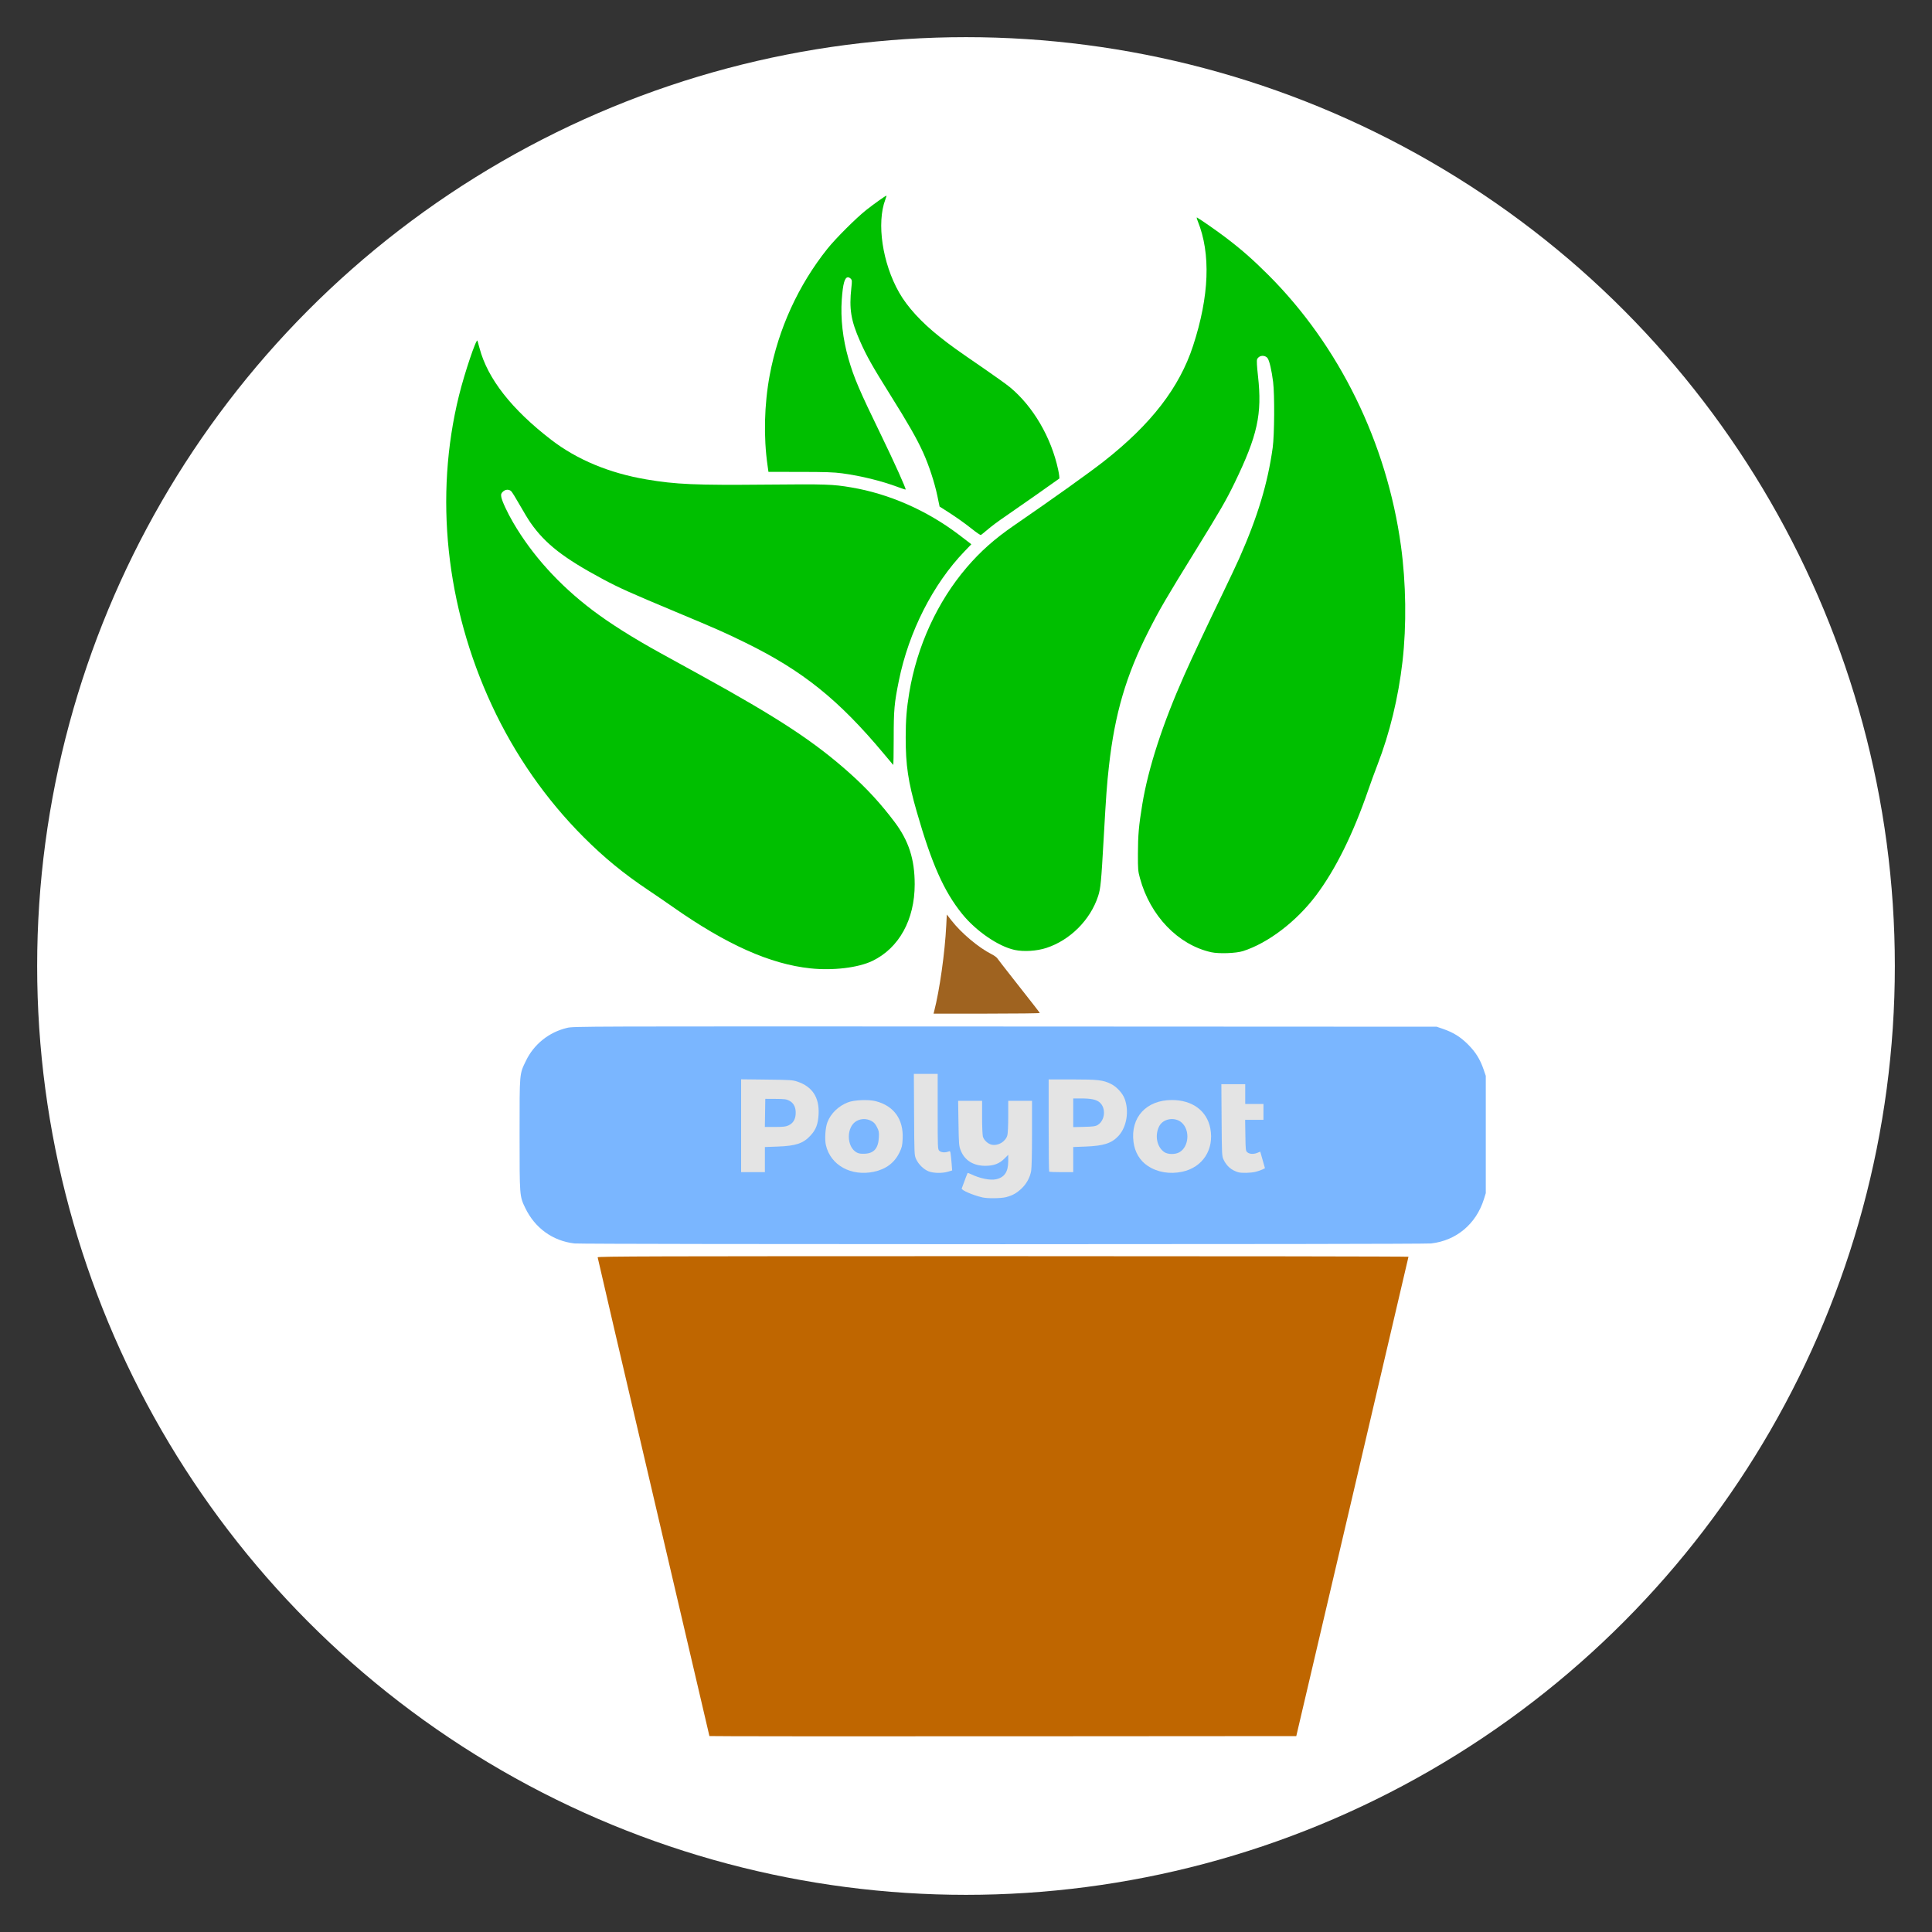 <?xml version="1.0" encoding="UTF-8" standalone="no"?>
<!-- Created with Inkscape (http://www.inkscape.org/) -->

<svg
   xmlns:dc="http://purl.org/dc/elements/1.1/"
   xmlns:cc="http://creativecommons.org/ns#"
   xmlns:rdf="http://www.w3.org/1999/02/22-rdf-syntax-ns#"
   xmlns:svg="http://www.w3.org/2000/svg"
   xmlns="http://www.w3.org/2000/svg"
   xmlns:sodipodi="http://sodipodi.sourceforge.net/DTD/sodipodi-0.dtd"
   xmlns:inkscape="http://www.inkscape.org/namespaces/inkscape"
   version="1.1"
   id="svg869"
   width="780"
   height="780"
   viewBox="0 0 780 780"
   sodipodi:docname="launcher_round.svg"
   inkscape:version="0.92.2 (5c3e80d, 2017-08-06)"
   inkscape:export-filename="/home/n4th4/Projets/PolyPot/logo/sources.svg.png"
   inkscape:export-xdpi="47.990002"
   inkscape:export-ydpi="47.990002">
  <rect x="0" y="0" width="780" height="780" fill="#333333" stroke="none"/>
  <defs
     id="defs873" />
  <sodipodi:namedview
     pagecolor="#ffffff"
     bordercolor="#666666"
     borderopacity="1"
     objecttolerance="10"
     gridtolerance="10"
     guidetolerance="10"
     inkscape:pageopacity="0"
     inkscape:pageshadow="2"
     inkscape:window-width="1920"
     inkscape:window-height="1019"
     id="namedview871"
     showgrid="false"
     inkscape:zoom="0.68980063"
     inkscape:cx="281.22327"
     inkscape:cy="419.4194"
     inkscape:window-x="0"
     inkscape:window-y="0"
     inkscape:window-maximized="1"
     inkscape:current-layer="svg869"
     fit-margin-top="15"
     fit-margin-left="15"
     fit-margin-bottom="15"
     fit-margin-right="15"
     inkscape:pagecheckerboard="true" />
  <circle
     style="fill:#ffffff;fill-opacity:1;stroke:none;stroke-width:2.315;stroke-miterlimit:4;stroke-dasharray:none;stroke-opacity:1"
     id="path929"
     cx="390"
     cy="390"
     r="375" />
  <g
     id="logo-color"
     inkscape:label="#logo-color"
     inkscape:export-xdpi="192"
     inkscape:export-ydpi="192"
     transform="translate(159.932,58.259)">
    <path
       inkscape:connector-curvature="0"
       id="path1126"
       d="m 126.478,642.634 c 0,-0.098 -10.152,-43.523 -22.56,-96.498 -12.408,-52.976 -22.56,-96.527 -22.56,-96.782 0,-0.402 21.206,-0.462 163.68,-0.462 90.024,0 163.676,0.108 163.671,0.24 -0.01,0.132 -10.199,43.728 -22.653,96.88 l -22.644,96.64 -118.467,0.08 c -65.157,0.044 -118.467,-7e-5 -118.467,-0.098 z"
       style="fill:#bf6600;fill-opacity:1;stroke:none;stroke-width:1;stroke-miterlimit:4;stroke-dasharray:none;stroke-opacity:1" />
    <path
       inkscape:connector-curvature="0"
       id="path1124"
       d="m 71.975,443.754 c -8.772,-1.02 -15.964,-6.219 -19.866,-14.363 -2.285,-4.767 -2.271,-4.584 -2.271,-29.619 0,-25.315 -0.092,-24.245 2.564,-29.76 3.224,-6.695 9.294,-11.554 16.6,-13.289 2.647,-0.629 4.181,-0.633 176.873,-0.552 l 174.203,0.082 2.56,0.878 c 4.162,1.428 7.042,3.219 10.112,6.29 3.071,3.071 4.862,5.95 6.29,10.112 l 0.878,2.56 v 23.68 23.68 l -0.75,2.4 c -3.135,10.035 -11.118,16.736 -21.33,17.905 -3.456,0.395 -342.459,0.393 -345.863,-0.003 z"
       style="fill:#7ab6ff;fill-opacity:1;stroke:none;stroke-width:1;stroke-miterlimit:4;stroke-dasharray:none;stroke-opacity:1" />
    <path
       inkscape:connector-curvature="0"
       id="path1122"
       d="m 246.261,425.054 c 2.602,-0.678 4.231,-1.587 6.23,-3.477 2.016,-1.906 3.385,-4.405 3.88,-7.078 0.215,-1.163 0.348,-6.943 0.348,-15.105 v -13.221 h -4.8 -4.8 v 6.32 c -9e-4,3.6 -0.153,6.864 -0.353,7.585 -0.704,2.537 -3.615,4.32 -6.247,3.826 -1.526,-0.286 -3.224,-1.82 -3.628,-3.277 -0.179,-0.645 -0.327,-4.162 -0.328,-7.814 v -6.64 h -4.836 -4.836 l 0.142,9.04 c 0.134,8.497 0.187,9.154 0.882,10.941 1.568,4.033 5.099,6.259 9.928,6.259 3.404,0 5.69,-0.86 7.741,-2.911 l 1.539,-1.539 -0.01,2.625 c -0.011,4.273 -1.509,6.493 -4.892,7.251 -2.375,0.532 -6.558,-0.321 -10.216,-2.085 -0.658,-0.317 -1.245,-0.515 -1.304,-0.439 -0.085,0.108 -1.238,3.156 -2.36,6.24 -0.247,0.678 4.5,2.728 8.38,3.619 2.076,0.477 7.513,0.409 9.543,-0.12 z"
       style="fill:#e4e4e4;fill-opacity:1;stroke:none;stroke-width:1;stroke-miterlimit:4;stroke-dasharray:none;stroke-opacity:1" />
    <path
       inkscape:connector-curvature="0"
       id="path1120"
       d="m 192.878,414.809 c 4.878,-1.029 8.339,-3.637 10.332,-7.787 0.998,-2.077 1.147,-2.721 1.282,-5.535 0.377,-7.836 -3.489,-13.247 -10.833,-15.163 -2.893,-0.755 -8.699,-0.523 -11.214,0.447 -3.874,1.495 -6.957,4.473 -8.327,8.041 -0.862,2.245 -1.162,6.926 -0.597,9.32 1.9,8.058 10.163,12.615 19.357,10.677 z"
       style="fill:#e4e4e4;fill-opacity:1;stroke:none;stroke-width:1;stroke-miterlimit:4;stroke-dasharray:none;stroke-opacity:1" />
    <path
       inkscape:connector-curvature="0"
       id="path1118"
       d="m 186.056,407.091 c -4.346,-2.213 -4.399,-10.533 -0.083,-12.816 1.844,-0.975 3.95,-0.979 5.815,-0.011 1.082,0.561 1.62,1.139 2.312,2.48 0.8,1.551 0.889,2.018 0.789,4.148 -0.209,4.421 -1.953,6.471 -5.655,6.642 -1.512,0.07 -2.418,-0.056 -3.178,-0.443 z"
       style="fill:#7ab6ff;fill-opacity:1;stroke:none;stroke-width:1;stroke-miterlimit:4;stroke-dasharray:none;stroke-opacity:1" />
    <path
       inkscape:connector-curvature="0"
       id="path1116"
       d="m 222.782,414.787 1.7,-0.505 -0.218,-2.775 c -0.12,-1.526 -0.3,-3.305 -0.399,-3.953 -0.169,-1.096 -0.236,-1.157 -0.965,-0.88 -1.321,0.502 -2.929,0.35 -3.622,-0.342 -0.622,-0.622 -0.64,-1.067 -0.64,-15.84 v -15.2 h -4.811 -4.811 l 0.091,16.4 c 0.091,16.351 0.093,16.405 0.83,18.032 0.951,2.1 3.041,4.14 5.042,4.922 1.973,0.77 5.472,0.834 7.803,0.142 z"
       style="fill:#e4e4e4;fill-opacity:1;stroke:none;stroke-width:1;stroke-miterlimit:4;stroke-dasharray:none;stroke-opacity:1" />
    <path
       inkscape:connector-curvature="0"
       id="path1114"
       d="m 317.352,414.808 c 8.261,-1.75 12.967,-8.989 11.359,-17.471 -1.351,-7.125 -7.24,-11.485 -15.513,-11.485 -10.34,0 -16.762,7.003 -15.506,16.908 0.529,4.174 2.578,7.6 5.817,9.727 3.889,2.555 8.829,3.382 13.843,2.32 z"
       style="fill:#e4e4e4;fill-opacity:1;stroke:none;stroke-width:1;stroke-miterlimit:4;stroke-dasharray:none;stroke-opacity:1" />
    <path
       inkscape:connector-curvature="0"
       id="path1112"
       d="m 310.133,406.885 c -3.015,-2.032 -3.952,-6.804 -2.055,-10.472 1.619,-3.13 6.392,-3.867 9.114,-1.408 3.415,3.085 2.858,9.786 -0.992,11.95 -1.677,0.942 -4.615,0.908 -6.067,-0.071 z"
       style="fill:#7ab6ff;fill-opacity:1;stroke:none;stroke-width:1;stroke-miterlimit:4;stroke-dasharray:none;stroke-opacity:1" />
    <path
       inkscape:connector-curvature="0"
       id="path1110"
       d="m 347.067,414.812 c 1.014,-0.264 2.26,-0.696 2.77,-0.959 l 0.927,-0.479 -0.434,-1.521 c -0.239,-0.836 -0.665,-2.341 -0.947,-3.343 l -0.512,-1.822 -1.106,0.462 c -1.527,0.638 -3.152,0.578 -4.051,-0.149 -0.741,-0.599 -0.757,-0.734 -0.855,-6.88 l -0.099,-6.269 h 3.699 3.699 v -3.2 -3.2 h -3.68 -3.68 v -4 -4 h -4.818 -4.818 l 0.098,14.48 c 0.094,13.91 0.124,14.537 0.767,15.92 1.226,2.638 3.128,4.297 5.891,5.141 1.371,0.419 5.221,0.321 7.149,-0.181 z"
       style="fill:#e4e4e4;fill-opacity:1;stroke:none;stroke-width:1;stroke-miterlimit:4;stroke-dasharray:none;stroke-opacity:1" />
    <path
       inkscape:connector-curvature="0"
       id="path1108"
       d="m 148.878,409.901 v -5.071 l 5.2,-0.193 c 7.386,-0.274 10.312,-1.271 13.287,-4.526 2.16,-2.363 2.986,-4.569 3.193,-8.52 0.352,-6.74 -2.512,-11.148 -8.56,-13.171 -1.928,-0.645 -2.836,-0.705 -12.4,-0.816 l -10.32,-0.12 v 18.744 18.744 h 4.8 4.8 z"
       style="fill:#e4e4e4;fill-opacity:1;stroke:none;stroke-width:1;stroke-miterlimit:4;stroke-dasharray:none;stroke-opacity:1" />
    <path
       inkscape:connector-curvature="0"
       id="path1106"
       d="m 148.951,391.052 0.087,-5.68 4.16,0.022 c 3.659,0.02 4.327,0.109 5.547,0.74 1.849,0.957 2.74,2.865 2.552,5.464 -0.162,2.234 -1.11,3.689 -2.947,4.524 -1.056,0.48 -2.107,0.597 -5.399,0.603 l -4.087,0.007 z"
       style="fill:#7ab6ff;fill-opacity:1;stroke:none;stroke-width:1;stroke-miterlimit:4;stroke-dasharray:none;stroke-opacity:1" />
    <path
       inkscape:connector-curvature="0"
       id="path1104"
       d="m 273.358,409.901 v -5.071 l 5.04,-0.196 c 7.302,-0.285 10.492,-1.322 13.241,-4.304 3.301,-3.582 4.361,-9.962 2.486,-14.974 -0.861,-2.301 -3.253,-4.89 -5.563,-6.021 -3.194,-1.564 -5.173,-1.792 -15.603,-1.798 l -9.52,-0.006 v 18.507 c 0,10.179 0.096,18.603 0.213,18.72 0.117,0.117 2.349,0.213 4.96,0.213 h 4.747 z"
       style="fill:#e4e4e4;fill-opacity:1;stroke:none;stroke-width:1;stroke-miterlimit:4;stroke-dasharray:none;stroke-opacity:1" />
    <path
       inkscape:connector-curvature="0"
       id="path1102"
       d="m 273.358,391.003 v -5.791 h 3.184 c 4.086,0 6.181,0.454 7.518,1.627 2.618,2.298 2.157,7.287 -0.84,9.093 -0.894,0.539 -1.757,0.657 -5.462,0.751 l -4.4,0.111 z"
       style="fill:#7ab6ff;fill-opacity:1;stroke:none;stroke-width:1;stroke-miterlimit:4;stroke-dasharray:none;stroke-opacity:1" />
    <path
       inkscape:connector-curvature="0"
       id="path1100"
       d="m 217.196,350.092 c 2.22,-8.597 4.354,-23.714 4.902,-34.728 l 0.22,-4.408 1.91,2.441 c 4.016,5.131 10.914,10.921 16.177,13.578 0.997,0.503 2.032,1.248 2.3,1.656 0.268,0.407 2.991,3.921 6.05,7.808 8.598,10.923 10.994,14.002 11.109,14.278 0.059,0.14 -9.569,0.255 -21.395,0.255 h -21.501 z"
       style="fill:#9f6320;fill-opacity:1;stroke:none;stroke-width:1;stroke-miterlimit:4;stroke-dasharray:none;stroke-opacity:1" />
    <path
       inkscape:connector-curvature="0"
       id="path1098"
       d="m 167.278,332.698 c -16.273,-1.711 -33.913,-9.586 -55.623,-24.834 -2.609,-1.832 -7.073,-4.89 -9.92,-6.796 -9.903,-6.628 -17.723,-13.038 -25.979,-21.294 -15.26,-15.26 -27.858,-33.345 -37.118,-53.282 -18.588,-40.021 -23.299,-84.461 -13.261,-125.081 2.237,-9.053 7.034,-23.292 7.451,-22.119 0.094,0.264 0.476,1.632 0.848,3.04 3.254,12.292 12.96,24.692 28.962,36.997 10.412,8.007 23.43,13.423 38.364,15.961 11.913,2.025 19.833,2.369 48.356,2.103 24.388,-0.227 26.843,-0.146 34.4,1.132 15.238,2.577 30.474,9.266 43.36,19.035 1.936,1.468 3.876,2.95 4.31,3.295 l 0.79,0.626 -2.722,2.826 c -12.764,13.249 -22.538,32.498 -26.539,52.266 -1.853,9.157 -2.079,11.693 -2.079,23.424 -3e-4,5.931 -0.092,10.683 -0.204,10.56 -0.112,-0.123 -1.828,-2.168 -3.814,-4.544 -18.25,-21.84 -32.773,-33.495 -55.822,-44.796 -8.505,-4.17 -11.363,-5.432 -28.685,-12.671 -17.752,-7.418 -22.395,-9.505 -28.911,-12.999 -15.826,-8.485 -23.156,-14.188 -29.115,-22.655 -0.929,-1.32 -2.945,-4.632 -4.48,-7.36 -1.535,-2.728 -3.081,-5.212 -3.436,-5.52 -0.943,-0.819 -2.376,-0.707 -3.345,0.263 -0.706,0.706 -0.794,1.005 -0.618,2.1 0.257,1.607 2.445,6.311 4.841,10.411 7.669,13.117 18.491,25.075 31.882,35.231 7.03,5.331 16.376,11.238 27.306,17.256 3.52,1.938 10.792,5.941 16.16,8.894 31.748,17.469 46.316,27.046 60.621,39.851 6.825,6.11 12.365,12.14 17.927,19.514 5.769,7.649 8.177,15.093 8.169,25.256 -0.01,14.269 -6.323,25.699 -17.062,30.894 -5.693,2.753 -15.856,3.979 -25.014,3.016 z"
       style="fill:#00bf00;fill-opacity:1;stroke:none;stroke-width:1;stroke-miterlimit:4;stroke-dasharray:none;stroke-opacity:1" />
    <path
       inkscape:connector-curvature="0"
       id="path1096"
       d="m 329.038,326.175 c -13.344,-2.987 -24.6,-14.684 -28.728,-29.852 -0.793,-2.913 -0.846,-3.538 -0.833,-9.831 0.015,-7.549 0.358,-11.454 1.749,-19.931 2.419,-14.738 8.241,-32.646 17.031,-52.389 3.197,-7.18 8.851,-19.204 15.5,-32.96 2.637,-5.456 5.624,-11.792 6.638,-14.08 7.414,-16.731 11.486,-30.206 13.492,-44.64 0.709,-5.101 0.813,-21.443 0.17,-26.56 -0.588,-4.675 -1.499,-8.594 -2.226,-9.573 -1.096,-1.475 -3.605,-1.193 -4.24,0.475 -0.2,0.527 -0.079,2.747 0.37,6.781 1.708,15.328 -0.181,23.934 -9.461,43.096 -3.41,7.041 -5.793,11.165 -16.01,27.702 -11.676,18.899 -14.203,23.237 -18.736,32.16 -9.051,17.818 -13.612,33.358 -15.967,54.401 -0.833,7.443 -1.143,11.681 -2.117,28.959 -1.02,18.08 -1.249,20.474 -2.255,23.568 -3.131,9.633 -11.315,17.825 -20.938,20.957 -3.847,1.252 -9.067,1.581 -12.732,0.801 -6.572,-1.399 -15.625,-7.599 -21.23,-14.54 -7.371,-9.127 -12.286,-20.19 -18.339,-41.275 -3.478,-12.117 -4.466,-18.766 -4.457,-29.991 0.01,-7.082 0.36,-11.53 1.434,-18.028 3.102,-18.759 11.357,-36.762 23.192,-50.578 5.561,-6.492 11.289,-11.582 19.012,-16.893 15.996,-11.001 30.438,-21.315 36.406,-25.997 19.048,-14.946 30.473,-29.742 35.973,-46.584 6.562,-20.096 7.208,-37.195 1.901,-50.341 -0.426,-1.056 -0.534,-1.611 -0.283,-1.462 1.989,1.177 7.93,5.322 11.444,7.983 6.38,4.833 11.012,8.896 17.299,15.171 28.675,28.622 47.847,67.779 53.569,109.408 2.061,14.998 2.295,32.12 0.635,46.6 -1.671,14.584 -5.152,28.96 -10.111,41.76 -1.057,2.728 -2.714,7.264 -3.683,10.08 -6.149,17.874 -13.273,32.256 -21.16,42.72 -7.918,10.504 -19.317,19.189 -29.44,22.429 -2.818,0.902 -9.769,1.147 -12.868,0.453 z"
       style="fill:#00bf00;fill-opacity:1;stroke:none;stroke-width:1;stroke-miterlimit:4;stroke-dasharray:none;stroke-opacity:1" />
    <path
       inkscape:connector-curvature="0"
       id="logo-wireframe-8"
       d="m 232.435,155.263 c -3.091,-2.47 -6.988,-5.201 -11.251,-7.883 l -1.775,-1.116 -0.896,-4.286 c -1.136,-5.434 -3.432,-12.43 -5.764,-17.566 -2.539,-5.591 -6.007,-11.669 -13.328,-23.36 -7.17,-11.45 -9.462,-15.521 -12.122,-21.533 -3.695,-8.352 -4.465,-13.068 -3.52,-21.551 0.306,-2.741 0.284,-3.122 -0.21,-3.667 -0.303,-0.335 -0.813,-0.609 -1.134,-0.609 -1.349,0 -2.058,2.532 -2.52,8.986 -0.541,7.567 0.404,15.919 2.702,23.906 2.211,7.682 4.327,12.632 13.231,30.948 5.152,10.598 10.105,21.59 9.845,21.85 -0.065,0.065 -1.511,-0.403 -3.212,-1.04 -6.531,-2.446 -14.83,-4.482 -22.458,-5.51 -3.296,-0.444 -6.632,-0.556 -16.907,-0.567 l -12.8,-0.014 -0.368,-2.56 c -1.653,-11.506 -1.339,-24.636 0.871,-36.48 3.482,-18.657 11.529,-36.293 23.283,-51.028 3.292,-4.126 11.626,-12.446 15.681,-15.654 3.029,-2.396 7.822,-5.799 8.167,-5.799 0.079,0 -0.118,0.69 -0.439,1.533 -3.612,9.507 -1.207,25.712 5.585,37.628 3.317,5.819 8.98,11.998 16.339,17.829 4.53,3.588 6.555,5.041 17.6,12.621 4.576,3.141 9.414,6.613 10.751,7.716 9.357,7.723 16.709,20.297 19.495,33.341 0.393,1.838 0.584,3.422 0.43,3.566 -0.313,0.292 -17.487,12.332 -21.396,14.999 -3.528,2.407 -5.7,4.029 -7.979,5.957 -1.068,0.903 -2.085,1.722 -2.261,1.821 -0.176,0.098 -1.816,-1.017 -3.644,-2.478 z"
       style="fill:#00bf00;fill-opacity:1;stroke:none;stroke-width:1;stroke-miterlimit:4;stroke-dasharray:none;stroke-opacity:1" />
  </g>
</svg>

